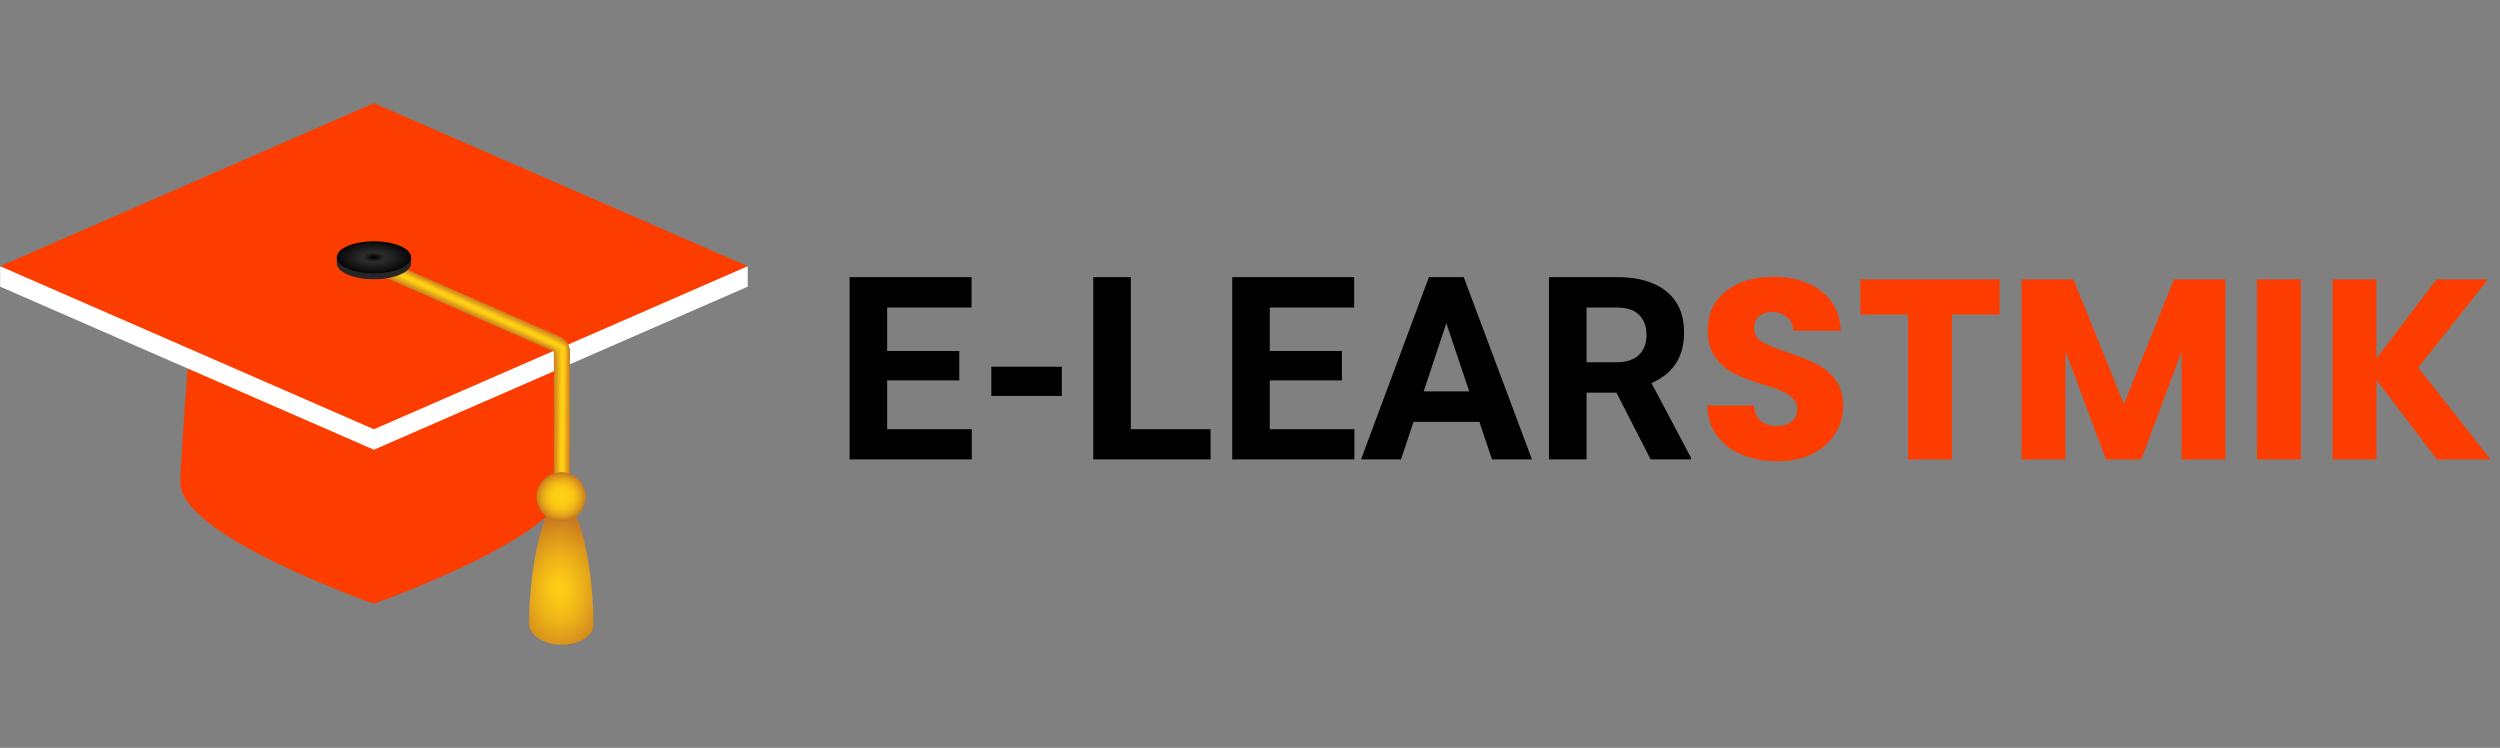 <svg width="234" height="70" viewBox="0 0 234 70" fill="none" xmlns="http://www.w3.org/2000/svg">
<rect x="0" y="0" width="234" height="70" fill="#808080" stroke="none"/>
<path d="M17.749 32.095C17.749 32.095 16.979 41.851 16.87 45.111C16.701 50.129 35 56.51 35 56.51C35 56.51 53.321 50.066 53.13 45.112C53.005 41.851 52.125 32.096 52.125 32.096H17.749V32.095Z" fill="url(#paint0_radial)"/>
<path d="M52.535 60.347C50.871 60.347 49.522 59.377 49.522 58.478C49.522 53.076 50.871 46.738 52.535 46.738C54.199 46.738 55.548 53.006 55.548 58.478C55.548 59.551 54.199 60.347 52.535 60.347Z" fill="url(#paint1_radial)"/>
<path d="M65.593 24.916L35 11.569L4.407 24.916H0.013V26.832L35 42.095L69.987 26.832V24.916H65.593Z" fill="white"/>
<path d="M69.987 24.916L35 40.178L0.013 24.916L35 9.653L69.987 24.916Z" fill="url(#paint2_radial)"/>
<path d="M53.321 46.738H51.844V39.814V32.89L43.775 29.349L35.706 25.808L36.299 24.455L44.368 27.996L52.437 31.537C52.974 31.773 53.321 32.304 53.321 32.89V39.814V46.738Z" fill="#C97A1F"/>
<path d="M36.308 24.468C36.308 24.468 36.407 24.51 36.409 24.51L44.376 28.007L52.431 31.542C52.779 31.694 53.054 31.975 53.197 32.311C53.273 32.489 53.315 32.684 53.315 32.885V39.799V46.713C53.315 46.713 53.14 46.715 53.139 46.715C53.139 46.715 52.951 46.715 52.951 46.713L51.851 46.702V40.794V39.789V33.765L51.844 32.883L43.788 29.348L43.706 29.312L35.735 25.812L36.237 24.636C36.235 24.636 36.308 24.468 36.308 24.468Z" fill="#CA7B1F"/>
<path d="M36.318 24.481C36.318 24.48 36.417 24.522 36.419 24.522L44.383 28.019L52.424 31.55C52.767 31.7 53.05 31.983 53.191 32.314C53.267 32.49 53.309 32.683 53.309 32.883L53.308 39.785L53.306 46.687C53.306 46.689 53.133 46.69 53.131 46.69C53.13 46.69 52.945 46.689 52.945 46.687L51.858 46.665L51.86 40.768V39.764L51.861 33.75L51.847 32.874L43.804 29.343L43.722 29.307L35.763 25.812L36.247 24.644C36.245 24.647 36.318 24.481 36.318 24.481Z" fill="#CA7C1F"/>
<path d="M36.327 24.493C36.328 24.491 36.426 24.532 36.428 24.534L44.389 28.031L52.417 31.555C52.755 31.704 53.045 31.987 53.185 32.315C53.261 32.49 53.302 32.681 53.302 32.88L53.301 39.772L53.299 46.664C53.299 46.665 53.127 46.668 53.124 46.668C53.123 46.668 52.938 46.667 52.938 46.664L51.864 46.63L51.866 40.743V39.742L51.867 33.74L51.845 32.871L43.816 29.346L43.734 29.31L35.789 25.821L36.257 24.662C36.257 24.66 36.327 24.494 36.327 24.493Z" fill="#CB7D1F"/>
<path d="M36.337 24.506C36.339 24.503 36.436 24.544 36.439 24.545L44.399 28.041L52.413 31.56C52.746 31.707 53.044 31.991 53.182 32.315C53.258 32.487 53.299 32.677 53.299 32.874L53.296 39.756L53.293 46.638C53.293 46.64 53.123 46.642 53.12 46.642C53.117 46.642 52.935 46.639 52.935 46.636L51.874 46.592L51.876 40.715V39.716L51.877 33.724L51.848 32.862L43.832 29.342L43.748 29.305L35.818 25.823L36.269 24.672C36.267 24.672 36.336 24.509 36.337 24.506Z" fill="#CC7E1E"/>
<path d="M36.346 24.517C36.347 24.515 36.445 24.554 36.448 24.555L44.405 28.051L52.404 31.566C52.733 31.71 53.038 31.997 53.175 32.317C53.25 32.487 53.29 32.675 53.29 32.869L53.288 39.741L53.285 46.613C53.285 46.616 53.115 46.618 53.111 46.618C53.108 46.618 52.927 46.616 52.927 46.613L51.88 46.557L51.883 40.69V39.693L51.886 33.711L51.848 32.856L43.845 29.34L43.762 29.304L35.846 25.827L36.279 24.685C36.278 24.684 36.345 24.522 36.346 24.517Z" fill="#CC7F1E"/>
<path d="M36.356 24.531C36.358 24.526 36.455 24.566 36.46 24.567L44.413 28.063L52.399 31.571C52.726 31.714 53.037 32.002 53.172 32.317C53.247 32.486 53.288 32.671 53.288 32.864L53.285 39.725L53.282 46.586C53.282 46.591 53.114 46.594 53.11 46.594C53.105 46.594 52.926 46.591 52.926 46.586L51.889 46.521L51.892 40.664V39.668L51.895 33.696L51.85 32.849L43.859 29.339L43.776 29.302L35.875 25.831L36.291 24.698C36.288 24.695 36.355 24.535 36.356 24.531Z" fill="#CD801E"/>
<path d="M36.365 24.544C36.367 24.539 36.464 24.577 36.469 24.579L44.419 28.074L52.391 31.577C52.713 31.719 53.031 32.008 53.164 32.318C53.238 32.484 53.277 32.67 53.277 32.859L53.273 39.71L53.269 46.562C53.269 46.566 53.102 46.57 53.096 46.57C53.092 46.57 52.914 46.566 52.914 46.562L51.893 46.484L51.896 40.638V39.645L51.899 33.683L51.847 32.842L43.87 29.336L43.785 29.299L35.898 25.834L36.297 24.71C36.298 24.709 36.364 24.548 36.365 24.544Z" fill="#CD811E"/>
<path d="M36.375 24.555C36.378 24.55 36.474 24.587 36.479 24.59L44.427 28.085L52.385 31.583C52.703 31.723 53.028 32.013 53.159 32.32C53.232 32.484 53.273 32.667 53.273 32.855L53.269 39.694L53.264 46.534C53.264 46.54 53.099 46.544 53.093 46.544C53.088 46.544 52.913 46.54 52.913 46.534L51.905 46.447L51.909 40.61V39.618L51.914 33.667L51.854 32.833L43.89 29.333L43.805 29.295L35.933 25.834L36.314 24.719C36.308 24.72 36.372 24.561 36.375 24.555Z" fill="#CE821E"/>
<path d="M36.384 24.569C36.387 24.563 36.483 24.599 36.489 24.602L44.434 28.096L52.377 31.589C52.691 31.726 53.024 32.018 53.153 32.321C53.226 32.484 53.267 32.665 53.267 32.852L53.261 39.681L53.255 46.511C53.255 46.516 53.092 46.522 53.085 46.522C53.079 46.522 52.904 46.516 52.904 46.511L51.909 46.411L51.914 40.585L51.915 39.595L51.92 33.655L51.852 32.828L43.902 29.333L43.817 29.295L35.96 25.84L36.324 24.733C36.318 24.732 36.381 24.574 36.384 24.569Z" fill="#CF831E"/>
<path d="M36.394 24.582C36.397 24.576 36.492 24.611 36.499 24.614L44.441 28.108L52.372 31.595C52.682 31.73 53.021 32.024 53.149 32.322C53.222 32.484 53.261 32.662 53.261 32.847L53.255 39.667L53.25 46.486C53.25 46.493 53.088 46.499 53.08 46.499C53.073 46.499 52.901 46.493 52.901 46.486L51.92 46.375L51.924 40.559L51.925 39.57L51.93 33.641L51.855 32.821L43.918 29.331L43.832 29.294L35.989 25.845L36.336 24.747C36.328 24.744 36.391 24.587 36.394 24.582Z" fill="#CF841E"/>
<path d="M36.403 24.593C36.406 24.586 36.501 24.621 36.508 24.624L44.449 28.118L52.364 31.601C52.671 31.735 53.016 32.028 53.143 32.324C53.215 32.483 53.255 32.659 53.255 32.843L53.25 39.652L53.244 46.461C53.244 46.468 53.083 46.476 53.076 46.476C53.069 46.476 52.897 46.47 52.897 46.461L51.928 46.34L51.934 40.534L51.936 39.547L51.941 33.628L51.86 32.815L43.935 29.33L43.849 29.292L36.021 25.849L36.35 24.76C36.339 24.757 36.4 24.601 36.403 24.593Z" fill="#D0851E"/>
<path d="M36.413 24.606C36.416 24.599 36.511 24.633 36.52 24.636L44.457 28.128L52.36 31.605C52.662 31.738 53.015 32.032 53.139 32.324C53.21 32.481 53.25 32.656 53.25 32.837L53.242 39.636L53.235 46.435C53.235 46.444 53.076 46.449 53.067 46.449C53.059 46.449 52.889 46.442 52.889 46.433L51.934 46.301L51.94 40.505L51.941 39.521L51.947 33.612L51.858 32.805L43.947 29.324L43.861 29.286L36.047 25.849L36.359 24.768C36.349 24.768 36.409 24.614 36.413 24.606Z" fill="#D1861D"/>
<path d="M36.422 24.62C36.426 24.611 36.52 24.644 36.528 24.649L44.463 28.142L52.351 31.612C52.649 31.744 53.009 32.04 53.132 32.327C53.203 32.483 53.242 32.655 53.242 32.834L53.235 39.623L53.228 46.411C53.228 46.42 53.07 46.428 53.062 46.428C53.053 46.428 52.885 46.42 52.885 46.41L51.943 46.267L51.949 40.482L51.95 39.499L51.956 33.6L51.86 32.801L43.962 29.326L43.874 29.288L36.075 25.856L36.369 24.784C36.359 24.78 36.417 24.627 36.422 24.62Z" fill="#D1871D"/>
<path d="M36.432 24.631C36.436 24.622 36.53 24.655 36.538 24.659L44.47 28.152L52.344 31.618C52.637 31.746 53.005 32.044 53.126 32.328C53.197 32.481 53.235 32.654 53.235 32.831L53.229 39.608L53.22 46.385C53.22 46.395 53.064 46.403 53.054 46.403C53.044 46.403 52.878 46.394 52.878 46.384L51.949 46.229L51.956 40.454L51.958 39.473L51.965 33.584L51.861 32.792L43.976 29.321L43.889 29.283L36.104 25.858L36.383 24.795C36.369 24.792 36.428 24.64 36.432 24.631Z" fill="#D2881D"/>
<path d="M36.441 24.644C36.445 24.634 36.538 24.666 36.549 24.671L44.478 28.163L52.338 31.624C52.628 31.751 53.002 32.05 53.121 32.33C53.191 32.481 53.231 32.651 53.231 32.827L53.222 39.594L53.213 46.36C53.213 46.371 53.059 46.379 53.048 46.379C53.038 46.379 52.873 46.371 52.873 46.36L51.956 46.196L51.963 40.431L51.965 39.451L51.972 33.574L51.86 32.789L43.988 29.324L43.9 29.285L36.129 25.864L36.39 24.809C36.38 24.805 36.437 24.653 36.441 24.644Z" fill="#D2891D"/>
<path d="M36.451 24.656C36.455 24.646 36.549 24.676 36.559 24.681L44.485 28.174L52.331 31.628C52.617 31.754 52.997 32.054 53.115 32.33C53.185 32.48 53.225 32.648 53.225 32.821L53.215 39.579L53.206 46.336C53.206 46.347 53.053 46.356 53.041 46.356C53.029 46.356 52.867 46.347 52.867 46.336L51.963 46.159L51.971 40.405L51.972 39.428L51.979 33.561L51.86 32.783L44.001 29.323L43.912 29.283L36.155 25.868L36.398 24.822C36.39 24.816 36.445 24.666 36.451 24.656Z" fill="#D38A1D"/>
<path d="M36.46 24.669C36.464 24.657 36.557 24.688 36.569 24.692L44.494 28.184L52.326 31.634C52.608 31.758 52.996 32.059 53.111 32.331C53.181 32.478 53.219 32.645 53.219 32.817L53.209 39.563L53.199 46.309C53.199 46.321 53.047 46.331 53.035 46.331C53.023 46.331 52.862 46.321 52.862 46.309L51.971 46.123L51.979 40.378L51.981 39.403L51.99 33.546L51.863 32.775L44.017 29.318L43.928 29.279L36.186 25.869L36.412 24.832C36.4 24.828 36.455 24.681 36.46 24.669Z" fill="#D48B1D"/>
<path d="M36.468 24.682C36.474 24.671 36.566 24.7 36.578 24.706L44.5 28.197L52.318 31.642C52.595 31.762 52.99 32.066 53.104 32.334C53.172 32.48 53.212 32.645 53.212 32.814L53.201 39.55L53.191 46.286C53.191 46.299 53.041 46.309 53.028 46.309C53.015 46.309 52.856 46.299 52.856 46.286L51.978 46.088L51.987 40.353L51.988 39.379L51.997 33.533L51.863 32.769L44.03 29.318L43.941 29.279L36.213 25.875L36.422 24.847C36.41 24.84 36.464 24.694 36.468 24.682Z" fill="#D48C1D"/>
<path d="M36.479 24.694C36.485 24.681 36.577 24.71 36.588 24.716L44.507 28.207L52.312 31.646C52.585 31.765 52.987 32.07 53.099 32.334C53.168 32.479 53.206 32.64 53.206 32.81L53.194 39.535L53.182 46.261C53.182 46.274 53.034 46.286 53.021 46.286C53.008 46.286 52.849 46.274 52.849 46.261L51.984 46.053L51.992 40.329L51.994 39.356L52.003 33.52L51.861 32.763L44.042 29.317L43.951 29.277L36.238 25.88L36.429 24.86C36.422 24.853 36.473 24.707 36.479 24.694Z" fill="#D58D1D"/>
<path d="M36.487 24.707C36.493 24.694 36.585 24.722 36.598 24.727L44.514 28.219L52.305 31.653C52.574 31.771 52.983 32.076 53.093 32.337C53.162 32.48 53.2 32.64 53.2 32.807L53.188 39.522L53.177 46.238C53.177 46.252 53.029 46.263 53.015 46.263C53 46.263 52.844 46.251 52.844 46.236L51.992 46.016L52.003 40.303L52.004 39.331L52.014 33.505L51.866 32.756L44.059 29.312L43.969 29.273L36.27 25.881L36.445 24.872C36.432 24.865 36.482 24.72 36.487 24.707Z" fill="#D68E1C"/>
<path d="M36.498 24.72C36.504 24.707 36.595 24.733 36.609 24.739L44.522 28.229L52.299 31.657C52.564 31.774 52.98 32.08 53.089 32.337C53.158 32.477 53.196 32.636 53.196 32.801L53.184 39.505L53.172 46.209C53.172 46.223 53.026 46.235 53.012 46.235C52.997 46.235 52.843 46.223 52.843 46.207L52.004 45.975L52.014 40.272L52.016 39.303L52.026 33.489L51.87 32.747L44.075 29.311L43.985 29.272L36.301 25.884L36.458 24.884C36.442 24.876 36.492 24.733 36.498 24.72Z" fill="#D68F1C"/>
<path d="M36.507 24.732C36.512 24.717 36.603 24.744 36.617 24.749L44.527 28.239L52.29 31.662C52.551 31.777 52.974 32.083 53.08 32.336C53.148 32.474 53.185 32.63 53.185 32.794L53.172 39.487L53.159 46.181C53.159 46.197 53.015 46.209 52.999 46.209C52.983 46.209 52.83 46.196 52.83 46.18L52.004 45.938L52.014 40.244L52.016 39.277L52.026 33.473L51.863 32.737L44.081 29.305L43.989 29.264L36.32 25.883L36.46 24.891C36.453 24.889 36.501 24.746 36.507 24.732Z" fill="#D7901C"/>
<path d="M36.517 24.745C36.524 24.73 36.613 24.755 36.629 24.762L44.536 28.252L52.286 31.671C52.542 31.783 52.972 32.092 53.078 32.34C53.145 32.477 53.182 32.632 53.182 32.792L53.169 39.476L53.156 46.159C53.156 46.175 53.013 46.188 52.997 46.188C52.981 46.188 52.83 46.175 52.83 46.158L52.017 45.904L52.029 40.221L52.03 39.255L52.042 33.461L51.871 32.732L44.103 29.307L44.011 29.266L36.356 25.89L36.479 24.907C36.463 24.901 36.509 24.76 36.517 24.745Z" fill="#D7911C"/>
<path d="M36.525 24.758C36.533 24.742 36.622 24.767 36.638 24.774L44.543 28.264L52.278 31.676C52.531 31.787 52.968 32.098 53.072 32.341C53.139 32.476 53.175 32.629 53.175 32.788L53.161 39.461L53.146 46.134C53.146 46.152 53.005 46.165 52.987 46.165C52.97 46.165 52.821 46.15 52.821 46.133L52.022 45.869L52.033 40.196L52.035 39.232L52.047 33.448L51.868 32.726L44.113 29.305L44.021 29.264L36.381 25.894L36.486 24.92C36.473 24.913 36.518 24.773 36.525 24.758Z" fill="#D8921C"/>
<path d="M36.536 24.77C36.543 24.754 36.632 24.777 36.649 24.784L44.552 28.274L52.273 31.681C52.522 31.79 52.964 32.101 53.067 32.342C53.133 32.474 53.171 32.626 53.171 32.783L53.156 39.447L53.142 46.11C53.142 46.127 53.002 46.142 52.984 46.142C52.967 46.142 52.818 46.127 52.818 46.11L52.032 45.834L52.044 40.171L52.045 39.21L52.058 33.437L51.871 32.722L44.129 29.307L44.036 29.266L36.41 25.901L36.498 24.936C36.483 24.924 36.528 24.786 36.536 24.77Z" fill="#D9931C"/>
<path d="M36.544 24.783C36.552 24.765 36.641 24.789 36.658 24.796L44.558 28.284L52.265 31.687C52.51 31.795 52.959 32.107 53.062 32.343C53.127 32.474 53.164 32.623 53.164 32.779L53.149 39.432L53.134 46.085C53.134 46.104 52.996 46.118 52.977 46.118C52.958 46.118 52.812 46.104 52.812 46.085L52.039 45.799L52.052 40.147L52.054 39.187L52.067 33.423L51.873 32.716L44.144 29.305L44.05 29.264L36.439 25.906L36.511 24.949C36.493 24.938 36.537 24.799 36.544 24.783Z" fill="#D9941C"/>
<path d="M36.555 24.796C36.562 24.779 36.651 24.8 36.668 24.808L44.565 28.296L52.258 31.692C52.498 31.797 52.955 32.112 53.056 32.344C53.121 32.473 53.158 32.621 53.158 32.775L53.142 39.416L53.126 46.057C53.126 46.076 52.989 46.092 52.97 46.092C52.951 46.092 52.805 46.076 52.805 46.057L52.045 45.76L52.058 40.117L52.061 39.159L52.074 33.407L51.873 32.708L44.157 29.301L44.063 29.26L36.467 25.907L36.521 24.959C36.504 24.949 36.546 24.812 36.555 24.796Z" fill="#DA951C"/>
<path d="M36.563 24.808C36.572 24.789 36.66 24.811 36.678 24.819L44.572 28.308L52.252 31.698C52.488 31.802 52.952 32.117 53.05 32.346C53.114 32.473 53.152 32.618 53.152 32.77L53.136 39.401L53.12 46.032C53.12 46.053 52.984 46.067 52.964 46.067C52.943 46.067 52.8 46.051 52.8 46.031L52.054 45.723L52.067 40.091L52.07 39.134L52.084 33.393L51.876 32.699L44.173 29.298L44.078 29.256L36.496 25.907L36.533 24.968C36.514 24.961 36.556 24.825 36.563 24.808Z" fill="#DB961B"/>
<path d="M36.574 24.821C36.582 24.802 36.67 24.822 36.689 24.831L44.58 28.319L52.245 31.706C52.477 31.808 52.948 32.124 53.044 32.349C53.108 32.474 53.145 32.618 53.145 32.767L53.127 39.388L53.11 46.009C53.11 46.029 52.975 46.045 52.955 46.045C52.935 46.045 52.793 46.028 52.793 46.008L52.058 45.688L52.073 40.066L52.076 39.111L52.09 33.38L51.874 32.693L44.185 29.297L44.09 29.254L36.523 25.912L36.541 24.981C36.524 24.973 36.565 24.838 36.574 24.821Z" fill="#DB971B"/>
<path d="M36.582 24.832C36.591 24.814 36.678 24.831 36.697 24.841L44.587 28.328L52.239 31.709C52.468 31.809 52.945 32.127 53.04 32.347C53.104 32.471 53.14 32.613 53.14 32.761L53.123 39.372L53.105 45.983C53.105 46.003 52.972 46.021 52.951 46.021C52.929 46.021 52.789 46.003 52.789 45.981L52.067 45.65L52.081 40.038L52.084 39.086L52.099 33.365L51.876 32.686L44.199 29.295L44.104 29.253L36.552 25.916L36.553 24.994C36.534 24.986 36.574 24.853 36.582 24.832Z" fill="#DC981B"/>
<path d="M36.593 24.846C36.601 24.825 36.689 24.843 36.709 24.853L44.596 28.34L52.233 31.714C52.458 31.812 52.942 32.132 53.035 32.349C53.099 32.47 53.134 32.611 53.134 32.757L53.117 39.358L53.099 45.958C53.099 45.98 52.968 45.997 52.946 45.997C52.924 45.997 52.786 45.98 52.786 45.956L52.077 45.615L52.092 40.012L52.095 39.062L52.111 33.351L51.88 32.678L44.217 29.292L44.12 29.25L36.581 25.919L36.565 25.006C36.544 24.997 36.582 24.866 36.593 24.846Z" fill="#DC991B"/>
<path d="M36.601 24.859C36.61 24.838 36.697 24.854 36.718 24.865L44.602 28.352L52.226 31.722C52.446 31.818 52.938 32.139 53.029 32.352C53.092 32.471 53.129 32.61 53.129 32.754L53.11 39.344L53.091 45.935C53.091 45.956 52.961 45.975 52.939 45.975C52.916 45.975 52.78 45.956 52.78 45.933L52.084 45.58L52.1 39.987L52.103 39.038L52.119 33.337L51.882 32.672L44.231 29.291L44.135 29.248L36.61 25.923L36.578 25.019C36.555 25.009 36.593 24.879 36.601 24.859Z" fill="#DD9A1B"/>
<path d="M36.611 24.87C36.622 24.849 36.708 24.865 36.73 24.876L44.61 28.363L52.22 31.727C52.436 31.822 52.935 32.145 53.024 32.353C53.086 32.471 53.121 32.607 53.121 32.75L53.102 39.328L53.083 45.907C53.083 45.93 52.955 45.949 52.932 45.949C52.908 45.949 52.773 45.93 52.773 45.905L52.09 45.542L52.106 39.96L52.109 39.012L52.125 33.322L51.88 32.662L44.243 29.286L44.147 29.244L36.636 25.925L36.587 25.029C36.565 25.021 36.601 24.892 36.611 24.87Z" fill="#DE9B1B"/>
<path d="M36.62 24.884C36.63 24.862 36.716 24.876 36.738 24.888L44.616 28.373L52.211 31.732C52.423 31.825 52.929 32.148 53.016 32.353C53.079 32.468 53.114 32.604 53.114 32.744L53.095 39.312L53.076 45.881C53.076 45.904 52.949 45.924 52.926 45.924C52.901 45.924 52.768 45.904 52.768 45.879L52.099 45.504L52.115 39.932L52.118 38.987L52.135 33.308L51.883 32.657L44.259 29.285L44.161 29.242L36.665 25.929L36.598 25.043C36.575 25.034 36.61 24.905 36.62 24.884Z" fill="#DE9C1B"/>
<path d="M36.629 24.897C36.639 24.873 36.724 24.888 36.747 24.9L44.622 28.385L52.204 31.739C52.413 31.831 52.924 32.155 53.01 32.356C53.072 32.47 53.108 32.602 53.108 32.742L53.088 39.301L53.067 45.859C53.067 45.883 52.942 45.904 52.917 45.904C52.892 45.904 52.76 45.883 52.76 45.859L52.103 45.474L52.121 39.912L52.124 38.968L52.141 33.3L51.88 32.655L44.269 29.289L44.172 29.245L36.69 25.936L36.606 25.058C36.585 25.045 36.619 24.919 36.629 24.897Z" fill="#DF9D1B"/>
<path d="M36.639 24.908C36.649 24.885 36.734 24.898 36.759 24.91L44.632 28.395L52.2 31.744C52.404 31.832 52.923 32.158 53.008 32.356C53.069 32.468 53.104 32.6 53.104 32.737L53.083 39.285L53.063 45.833C53.063 45.857 52.939 45.878 52.914 45.878C52.888 45.878 52.758 45.857 52.758 45.831L52.115 45.434L52.133 39.883L52.135 38.94L52.153 33.282L51.885 32.645L44.287 29.283L44.189 29.24L36.722 25.936L36.62 25.067C36.597 25.057 36.629 24.932 36.639 24.908Z" fill="#E09E1A"/>
<path d="M36.648 24.922C36.658 24.897 36.743 24.91 36.767 24.922L44.638 28.407L52.192 31.749C52.392 31.837 52.919 32.164 53.002 32.358C53.063 32.467 53.098 32.597 53.098 32.732L53.076 39.27L53.054 45.806C53.054 45.833 52.932 45.853 52.905 45.853C52.879 45.853 52.751 45.831 52.751 45.805L52.121 45.398L52.138 39.856L52.141 38.916L52.16 33.267L51.885 32.638L44.3 29.282L44.202 29.238L36.75 25.941L36.632 25.08C36.607 25.07 36.638 24.945 36.648 24.922Z" fill="#E09F1A"/>
<path d="M36.658 24.935C36.67 24.91 36.753 24.922 36.778 24.935L44.645 28.42L52.185 31.758C52.38 31.844 52.914 32.172 52.994 32.36C53.054 32.468 53.089 32.597 53.089 32.729L53.067 39.257L53.045 45.784C53.045 45.811 52.924 45.833 52.898 45.833C52.87 45.833 52.743 45.811 52.743 45.783L52.127 45.364L52.146 39.833L52.148 38.895L52.167 33.257L51.885 32.633L44.313 29.282L44.214 29.238L36.776 25.947L36.641 25.095C36.617 25.082 36.647 24.958 36.658 24.935Z" fill="#E1A01A"/>
<path d="M36.667 24.946C36.678 24.922 36.762 24.932 36.788 24.945L44.653 28.429L52.179 31.761C52.37 31.846 52.911 32.174 52.99 32.359C53.05 32.465 53.085 32.591 53.085 32.722L53.063 39.238L53.041 45.754C53.041 45.782 52.921 45.803 52.894 45.803C52.866 45.803 52.741 45.78 52.741 45.752L52.135 45.325L52.154 39.804L52.157 38.867L52.176 33.24L51.886 32.623L44.328 29.276L44.228 29.232L36.805 25.947L36.652 25.104C36.627 25.093 36.657 24.971 36.667 24.946Z" fill="#E1A11A"/>
<path d="M36.677 24.959C36.689 24.933 36.772 24.943 36.798 24.956L44.66 28.44L52.172 31.767C52.36 31.849 52.907 32.18 52.984 32.36C53.044 32.465 53.078 32.589 53.078 32.719L53.054 39.225L53.031 45.73C53.031 45.758 52.913 45.782 52.885 45.782C52.856 45.782 52.733 45.758 52.733 45.729L52.143 45.288L52.162 39.778L52.165 38.843L52.185 33.227L51.888 32.617L44.342 29.276L44.243 29.232L36.835 25.953L36.664 25.118C36.638 25.105 36.665 24.984 36.677 24.959Z" fill="#E2A21A"/>
<path d="M36.686 24.971C36.697 24.945 36.781 24.953 36.808 24.967L44.667 28.451L52.166 31.773C52.35 31.853 52.904 32.185 52.98 32.362C53.04 32.464 53.073 32.587 53.073 32.715L53.05 39.21L53.026 45.706C53.026 45.735 52.91 45.758 52.881 45.758C52.852 45.758 52.729 45.733 52.729 45.704L52.151 45.252L52.172 39.751L52.175 38.818L52.195 33.212L51.89 32.61L44.358 29.273L44.258 29.228L36.864 25.953L36.676 25.127C36.648 25.118 36.674 24.997 36.686 24.971Z" fill="#E3A31A"/>
<path d="M36.696 24.984C36.708 24.956 36.791 24.965 36.819 24.978L44.675 28.462L52.159 31.779C52.338 31.857 52.9 32.19 52.974 32.363C53.032 32.464 53.067 32.585 53.067 32.71L53.042 39.196L53.018 45.681C53.018 45.71 52.903 45.735 52.873 45.735C52.843 45.735 52.723 45.71 52.723 45.679L52.159 45.217L52.179 39.726L52.182 38.795L52.203 33.199L51.89 32.604L44.371 29.273L44.271 29.228L36.892 25.958L36.686 25.142C36.658 25.13 36.683 25.01 36.696 24.984Z" fill="#E3A41A"/>
<path d="M36.705 24.997C36.718 24.97 36.8 24.977 36.827 24.991L44.682 28.474L52.153 31.784C52.328 31.862 52.897 32.196 52.97 32.365C53.028 32.464 53.062 32.582 53.062 32.706L53.037 39.181L53.012 45.656C53.012 45.687 52.898 45.712 52.867 45.712C52.837 45.712 52.717 45.687 52.717 45.655L52.165 45.181L52.185 39.7L52.188 38.771L52.21 33.186L51.89 32.597L44.384 29.27L44.284 29.225L36.919 25.961L36.697 25.153C36.668 25.142 36.693 25.025 36.705 24.997Z" fill="#E4A41A"/>
<path d="M36.715 25.009C36.728 24.98 36.81 24.987 36.839 25.002L44.691 28.484L52.147 31.789C52.318 31.865 52.894 32.2 52.964 32.365C53.022 32.461 53.056 32.578 53.056 32.7L53.031 39.165L53.006 45.63C53.006 45.66 52.894 45.685 52.863 45.685C52.831 45.684 52.714 45.659 52.714 45.628L52.175 45.144L52.197 39.674L52.2 38.746L52.221 33.171L51.895 32.589L44.402 29.267L44.3 29.222L36.95 25.964L36.711 25.165C36.679 25.153 36.702 25.038 36.715 25.009Z" fill="#E5A519"/>
<path d="M36.724 25.022C36.737 24.993 36.819 24.999 36.848 25.013L44.697 28.496L52.138 31.796C52.306 31.869 52.888 32.206 52.956 32.368C53.013 32.462 53.047 32.578 53.047 32.697L53.021 39.15L52.994 45.603C52.994 45.636 52.884 45.66 52.852 45.66C52.819 45.659 52.704 45.634 52.704 45.602L52.178 45.106L52.2 39.646L52.204 38.72L52.226 33.155L51.89 32.581L44.411 29.264L44.309 29.219L36.973 25.967L36.717 25.177C36.689 25.166 36.711 25.051 36.724 25.022Z" fill="#E5A619"/>
<path d="M36.734 25.035C36.747 25.005 36.829 25.01 36.858 25.025L44.704 28.508L52.133 31.802C52.296 31.873 52.885 32.212 52.952 32.369C53.009 32.462 53.042 32.575 53.042 32.694L53.016 39.137L52.99 45.58C52.99 45.612 52.881 45.639 52.849 45.639C52.816 45.637 52.701 45.611 52.701 45.579L52.188 45.073L52.21 39.623L52.214 38.698L52.237 33.145L51.895 32.578L44.428 29.266L44.326 29.221L37.005 25.974L36.731 25.193C36.699 25.178 36.719 25.064 36.734 25.035Z" fill="#E6A719"/>
<path d="M36.743 25.047C36.756 25.016 36.836 25.021 36.868 25.035L44.711 28.516L52.125 31.805C52.284 31.875 52.881 32.213 52.946 32.368C53.003 32.458 53.037 32.57 53.037 32.687L53.009 39.12L52.981 45.553C52.981 45.586 52.873 45.612 52.84 45.612C52.806 45.611 52.694 45.585 52.694 45.551L52.194 45.033L52.217 39.594L52.221 38.672L52.245 33.129L51.895 32.569L44.441 29.263L44.338 29.218L37.03 25.977L36.738 25.204C36.709 25.19 36.73 25.078 36.743 25.047Z" fill="#E7A819"/>
<path d="M36.753 25.06C36.767 25.028 36.846 25.032 36.878 25.048L44.718 28.529L52.119 31.814C52.274 31.882 52.878 32.222 52.942 32.372C52.999 32.461 53.031 32.57 53.031 32.686L53.003 39.108L52.975 45.531C52.975 45.564 52.869 45.592 52.835 45.592C52.802 45.59 52.691 45.564 52.691 45.529L52.204 45L52.227 39.57L52.232 38.65L52.255 33.117L51.898 32.565L44.457 29.263L44.354 29.216L37.061 25.98L36.752 25.216C36.719 25.201 36.738 25.091 36.753 25.06Z" fill="#E7A919"/>
<path d="M36.762 25.073C36.776 25.041 36.855 25.044 36.889 25.06L44.727 28.541L52.114 31.819C52.264 31.885 52.875 32.228 52.936 32.373C52.992 32.461 53.025 32.569 53.025 32.681L52.997 39.093L52.97 45.506C52.97 45.541 52.865 45.569 52.83 45.569C52.795 45.567 52.685 45.539 52.685 45.504L52.211 44.965L52.235 39.546L52.239 38.627L52.264 33.104L51.899 32.557L44.472 29.26L44.368 29.213L37.09 25.983L36.765 25.228C36.73 25.215 36.747 25.104 36.762 25.073Z" fill="#E8AA19"/>
<path d="M36.772 25.085C36.786 25.053 36.865 25.054 36.899 25.07L44.734 28.551L52.108 31.824C52.255 31.888 52.872 32.231 52.932 32.373C52.987 32.46 53.019 32.565 53.019 32.675L52.99 39.078L52.961 45.48C52.961 45.515 52.857 45.544 52.822 45.544C52.787 45.542 52.679 45.515 52.679 45.478L52.218 44.927L52.243 39.518L52.248 38.601L52.273 33.088L51.901 32.548L44.486 29.257L44.381 29.21L37.117 25.986L36.775 25.239C36.74 25.226 36.756 25.117 36.772 25.085Z" fill="#E8AB19"/>
<path d="M36.781 25.098C36.795 25.064 36.874 25.066 36.907 25.082L44.74 28.563L52.099 31.831C52.242 31.894 52.866 32.238 52.924 32.377C52.98 32.46 53.012 32.565 53.012 32.674L52.983 39.066L52.953 45.458C52.953 45.494 52.852 45.523 52.815 45.523C52.779 45.522 52.672 45.493 52.672 45.456L52.224 44.895L52.249 39.496L52.254 38.58L52.278 33.078L51.899 32.546L44.498 29.259L44.393 29.212L37.144 25.993L36.783 25.255C36.75 25.238 36.766 25.13 36.781 25.098Z" fill="#E9AC18"/>
<path d="M36.791 25.111C36.805 25.078 36.884 25.078 36.919 25.095L44.749 28.575L52.095 31.837C52.233 31.898 52.865 32.244 52.922 32.378C52.975 32.46 53.008 32.562 53.008 32.67L52.977 39.05L52.946 45.43C52.946 45.467 52.846 45.496 52.809 45.496C52.773 45.494 52.668 45.465 52.668 45.427L52.233 44.854L52.258 39.465L52.262 38.553L52.288 33.062L51.902 32.537L44.514 29.256L44.409 29.209L37.174 25.996L36.797 25.267C36.76 25.25 36.775 25.143 36.791 25.111Z" fill="#EAAD18"/>
<path d="M36.8 25.123C36.816 25.088 36.893 25.088 36.928 25.105L44.755 28.585L52.086 31.841C52.22 31.9 52.859 32.247 52.914 32.378C52.968 32.458 53 32.559 53 32.664L52.97 39.034L52.939 45.404C52.939 45.442 52.84 45.471 52.803 45.471C52.765 45.469 52.663 45.44 52.663 45.401L52.242 44.818L52.268 39.439L52.273 38.528L52.299 33.047L51.905 32.53L44.53 29.253L44.424 29.206L37.204 25.999L36.808 25.279C36.772 25.263 36.784 25.156 36.8 25.123Z" fill="#EAAE18"/>
<path d="M36.808 25.136C36.824 25.101 36.902 25.099 36.937 25.117L44.761 28.596L52.077 31.849C52.207 31.905 52.853 32.254 52.905 32.379C52.959 32.457 52.991 32.556 52.991 32.659L52.961 39.019L52.93 45.379C52.93 45.417 52.833 45.447 52.795 45.447C52.757 45.446 52.655 45.415 52.655 45.377L52.246 44.782L52.273 39.414L52.277 38.504L52.303 33.034L51.901 32.522L44.539 29.25L44.432 29.202L37.227 25.999L36.816 25.288C36.782 25.274 36.794 25.169 36.808 25.136Z" fill="#EBAF18"/>
<path d="M36.819 25.148C36.835 25.111 36.912 25.11 36.948 25.127L44.769 28.607L52.073 31.853C52.2 31.908 52.85 32.258 52.903 32.379C52.955 32.455 52.987 32.551 52.987 32.654L52.955 39.003L52.924 45.354C52.924 45.394 52.828 45.424 52.79 45.424C52.751 45.423 52.652 45.392 52.652 45.353L52.257 44.748L52.283 39.39L52.287 38.481L52.315 33.021L51.905 32.517L44.555 29.25L44.449 29.202L37.258 26.005L36.829 25.302C36.792 25.286 36.803 25.184 36.819 25.148Z" fill="#ECB018"/>
<path d="M36.827 25.161C36.843 25.124 36.921 25.121 36.957 25.139L44.777 28.617L52.065 31.857C52.188 31.911 52.846 32.261 52.897 32.379C52.949 32.454 52.981 32.548 52.981 32.649L52.949 38.989L52.917 45.328C52.917 45.367 52.822 45.399 52.783 45.399C52.743 45.398 52.646 45.366 52.646 45.326L52.264 44.71L52.291 39.362L52.296 38.456L52.324 33.006L51.907 32.509L44.57 29.247L44.462 29.199L37.285 26.008L36.839 25.314C36.803 25.299 36.811 25.197 36.827 25.161Z" fill="#ECB118"/>
<path d="M36.837 25.174C36.853 25.136 36.931 25.133 36.969 25.152L44.785 28.63L52.061 31.866C52.179 31.919 52.844 32.27 52.894 32.384C52.946 32.457 52.977 32.548 52.977 32.648L52.943 38.977L52.91 45.306C52.91 45.347 52.816 45.379 52.777 45.379C52.736 45.377 52.64 45.345 52.64 45.305L52.27 44.676L52.297 39.339L52.302 38.434L52.329 32.995L51.905 32.505L44.581 29.248L44.473 29.2L37.312 26.015L36.848 25.33C36.813 25.311 36.82 25.21 36.837 25.174Z" fill="#EDB218"/>
<path d="M36.846 25.185C36.864 25.148 36.94 25.143 36.977 25.162L44.791 28.64L52.052 31.87C52.166 31.92 52.838 32.274 52.886 32.384C52.939 32.454 52.97 32.546 52.97 32.642L52.936 38.959L52.903 45.277C52.903 45.318 52.811 45.351 52.77 45.351C52.729 45.35 52.634 45.318 52.634 45.275L52.277 44.637L52.305 39.309L52.309 38.407L52.338 32.979L51.907 32.496L44.596 29.244L44.488 29.196L37.341 26.017L36.859 25.34C36.823 25.323 36.83 25.223 36.846 25.185Z" fill="#EDB318"/>
<path d="M36.856 25.198C36.874 25.161 36.95 25.155 36.988 25.174L44.798 28.652L52.047 31.876C52.156 31.924 52.835 32.279 52.882 32.385C52.933 32.454 52.964 32.543 52.964 32.638L52.93 38.945L52.897 45.252C52.897 45.294 52.806 45.328 52.765 45.328C52.723 45.327 52.63 45.293 52.63 45.251L52.286 44.6L52.315 39.283L52.319 38.382L52.348 32.964L51.909 32.487L44.612 29.24L44.502 29.191L37.37 26.018L36.871 25.35C36.833 25.334 36.839 25.236 36.856 25.198Z" fill="#EEB417"/>
<path d="M36.865 25.212C36.883 25.172 36.957 25.166 36.998 25.185L44.806 28.663L52.039 31.884C52.146 31.93 52.831 32.286 52.875 32.388C52.926 32.455 52.956 32.543 52.956 32.635L52.922 38.932L52.886 45.229C52.886 45.271 52.797 45.305 52.755 45.305C52.713 45.303 52.621 45.27 52.621 45.226L52.29 44.565L52.319 39.258L52.324 38.358L52.353 32.951L51.907 32.481L44.625 29.241L44.516 29.193L37.398 26.025L36.883 25.366C36.843 25.347 36.848 25.25 36.865 25.212Z" fill="#EFB517"/>
<path d="M36.875 25.223C36.893 25.184 36.967 25.177 37.008 25.196L44.813 28.672L52.033 31.887C52.135 31.932 52.828 32.288 52.87 32.387C52.922 32.451 52.952 32.537 52.952 32.629L52.917 38.916L52.882 45.203C52.882 45.245 52.795 45.28 52.752 45.28C52.709 45.278 52.62 45.243 52.62 45.2L52.302 44.527L52.331 39.231L52.335 38.334L52.366 32.937L51.912 32.474L44.641 29.237L44.532 29.187L37.428 26.024L36.896 25.373C36.853 25.359 36.856 25.263 36.875 25.223Z" fill="#EFB617"/>
<path d="M36.884 25.236C36.902 25.196 36.976 25.188 37.017 25.209L44.82 28.685L52.026 31.894C52.124 31.936 52.824 32.295 52.865 32.39C52.914 32.452 52.945 32.537 52.945 32.626L52.908 38.903L52.872 45.179C52.872 45.223 52.786 45.258 52.742 45.258C52.698 45.257 52.609 45.221 52.609 45.176L52.305 44.494L52.335 39.207L52.341 38.312L52.372 32.925L51.911 32.47L44.653 29.238L44.542 29.189L37.453 26.031L36.903 25.39C36.864 25.371 36.867 25.276 36.884 25.236Z" fill="#F0B717"/>
<path d="M36.894 25.25C36.913 25.209 36.986 25.2 37.029 25.22L44.829 28.697L52.022 31.901C52.115 31.942 52.822 32.302 52.862 32.392C52.911 32.454 52.942 32.535 52.942 32.623L52.905 38.889L52.869 45.156C52.869 45.2 52.784 45.236 52.741 45.236C52.695 45.235 52.609 45.2 52.609 45.153L52.318 44.459L52.348 39.182L52.354 38.289L52.385 32.912L51.917 32.464L44.672 29.237L44.561 29.187L37.485 26.036L36.918 25.403C36.874 25.382 36.875 25.289 36.894 25.25Z" fill="#F1B817"/>
<path d="M36.903 25.261C36.922 25.219 36.995 25.21 37.037 25.231L44.835 28.707L52.013 31.905C52.103 31.945 52.816 32.305 52.854 32.392C52.904 32.451 52.933 32.532 52.933 32.617L52.897 38.872L52.86 45.127C52.86 45.172 52.777 45.208 52.732 45.208C52.687 45.207 52.602 45.17 52.602 45.125L52.324 44.421L52.354 39.155L52.36 38.262L52.392 32.897L51.915 32.455L44.683 29.234L44.572 29.184L37.511 26.038L36.926 25.414C36.884 25.395 36.884 25.302 36.903 25.261Z" fill="#F1B917"/>
<path d="M36.913 25.274C36.932 25.232 37.005 25.222 37.049 25.242L44.844 28.718L52.007 31.91C52.093 31.948 52.813 32.309 52.849 32.392C52.897 32.449 52.927 32.528 52.927 32.611L52.889 38.856L52.852 45.1C52.852 45.146 52.77 45.184 52.725 45.184C52.678 45.182 52.595 45.146 52.595 45.099L52.329 44.383L52.361 39.127L52.367 38.237L52.399 32.883L51.915 32.448L44.697 29.231L44.584 29.181L37.538 26.041L36.935 25.426C36.894 25.407 36.894 25.315 36.913 25.274Z" fill="#F2BA17"/>
<path d="M36.922 25.288C36.941 25.244 37.014 25.234 37.058 25.254L44.85 28.729L52 31.917C52.081 31.954 52.809 32.317 52.843 32.395C52.891 32.451 52.92 32.527 52.92 32.608L52.882 38.843L52.844 45.077C52.844 45.124 52.764 45.162 52.717 45.162C52.671 45.16 52.589 45.122 52.589 45.076L52.337 44.349L52.369 39.104L52.375 38.216L52.407 32.871L51.917 32.442L44.711 29.229L44.599 29.18L37.567 26.046L36.948 25.439C36.905 25.419 36.903 25.328 36.922 25.288Z" fill="#F2BB17"/>
<path d="M36.932 25.299C36.951 25.255 37.024 25.244 37.068 25.266L44.857 28.741L51.992 31.923C52.07 31.956 52.805 32.321 52.837 32.397C52.885 32.451 52.914 32.525 52.914 32.605L52.875 38.83L52.835 45.054C52.835 45.1 52.757 45.14 52.71 45.14C52.662 45.138 52.582 45.1 52.582 45.052L52.343 44.314L52.375 39.079L52.38 38.192L52.414 32.858L51.917 32.435L44.724 29.228L44.612 29.177L37.594 26.047L36.959 25.449C36.915 25.43 36.912 25.341 36.932 25.299Z" fill="#F3BC16"/>
<path d="M36.941 25.312C36.961 25.267 37.033 25.255 37.078 25.277L44.866 28.753L51.988 31.929C52.061 31.961 52.803 32.327 52.834 32.398C52.882 32.449 52.911 32.522 52.911 32.601L52.872 38.815L52.833 45.029C52.833 45.077 52.755 45.115 52.707 45.115C52.659 45.114 52.58 45.076 52.58 45.026L52.354 44.276L52.388 39.051L52.394 38.166L52.427 32.842L51.921 32.429L44.742 29.227L44.625 29.175L37.622 26.052L36.969 25.462C36.925 25.444 36.921 25.356 36.941 25.312Z" fill="#F4BD16"/>
<path d="M36.951 25.324C36.972 25.279 37.043 25.266 37.088 25.288L44.873 28.761L51.981 31.933C52.051 31.964 52.799 32.331 52.828 32.398C52.875 32.448 52.904 32.519 52.904 32.595L52.865 38.799L52.825 45.003C52.825 45.051 52.749 45.09 52.701 45.09C52.652 45.089 52.576 45.049 52.576 45L52.363 44.24L52.397 39.025L52.402 38.141L52.436 32.827L51.922 32.422L44.756 29.225L44.642 29.174L37.654 26.056L36.983 25.476C36.937 25.455 36.931 25.369 36.951 25.324Z" fill="#F4BE16"/>
<path d="M36.96 25.337C36.98 25.292 37.052 25.277 37.097 25.299L44.879 28.773L51.974 31.939C52.039 31.968 52.795 32.336 52.821 32.398C52.867 32.447 52.897 32.515 52.897 32.589L52.856 38.782L52.815 44.974C52.815 45.023 52.741 45.062 52.691 45.062C52.642 45.061 52.566 45.022 52.566 44.971L52.366 44.199L52.399 38.994L52.405 38.114L52.44 32.811L51.92 32.411L44.767 29.219L44.653 29.168L37.679 26.056L36.991 25.484C36.947 25.467 36.94 25.382 36.96 25.337Z" fill="#F5BF16"/>
<path d="M36.969 25.35C36.989 25.303 37.061 25.289 37.107 25.311L44.886 28.785L51.966 31.945C52.028 31.971 52.79 32.342 52.815 32.4C52.862 32.445 52.889 32.514 52.889 32.585L52.849 38.767L52.808 44.949C52.808 44.998 52.735 45.039 52.685 45.039C52.634 45.038 52.561 44.997 52.561 44.946L52.373 44.164L52.408 38.97L52.414 38.09L52.449 32.798L51.921 32.406L44.781 29.218L44.666 29.167L37.707 26.06L37.002 25.497C36.957 25.479 36.948 25.395 36.969 25.35Z" fill="#F6C016"/>
<path d="M36.979 25.362C36.999 25.315 37.069 25.299 37.117 25.323L44.893 28.796L51.96 31.952C52.017 31.977 52.787 32.347 52.811 32.403C52.856 32.447 52.885 32.512 52.885 32.584L52.843 38.755L52.8 44.927C52.8 44.978 52.729 45.019 52.678 45.019C52.627 45.017 52.555 44.977 52.555 44.924L52.38 44.131L52.415 38.946L52.421 38.068L52.458 32.786L51.922 32.401L44.796 29.219L44.68 29.167L37.736 26.066L37.014 25.512C36.967 25.492 36.957 25.409 36.979 25.362Z" fill="#F6C116"/>
<path d="M36.988 25.375C37.01 25.327 37.078 25.311 37.128 25.334L44.901 28.808L51.953 31.958C52.006 31.981 52.783 32.353 52.805 32.404C52.85 32.447 52.879 32.511 52.879 32.579L52.837 38.741L52.795 44.902C52.795 44.953 52.725 44.995 52.673 44.995C52.621 44.994 52.551 44.953 52.551 44.899L52.389 44.096L52.424 38.922L52.43 38.045L52.467 32.773L51.924 32.395L44.81 29.218L44.695 29.167L37.765 26.072L37.026 25.527C36.977 25.503 36.967 25.422 36.988 25.375Z" fill="#F7C216"/>
<path d="M36.998 25.388C37.02 25.34 37.088 25.323 37.138 25.346L44.908 28.818L51.946 31.962C51.995 31.984 52.779 32.358 52.799 32.404C52.844 32.444 52.872 32.506 52.872 32.573L52.83 38.725L52.787 44.876C52.787 44.928 52.719 44.971 52.668 44.971C52.615 44.969 52.547 44.927 52.547 44.874L52.398 44.059L52.434 38.895L52.44 38.022L52.477 32.76L51.925 32.39L44.825 29.218L44.708 29.165L37.793 26.075L37.036 25.538C36.988 25.515 36.976 25.435 36.998 25.388Z" fill="#F7C316"/>
<path d="M37.007 25.4C37.029 25.35 37.097 25.333 37.147 25.356L44.915 28.828L51.94 31.968C51.985 31.987 52.776 32.362 52.795 32.406C52.838 32.444 52.867 32.505 52.867 32.569L52.824 38.71L52.78 44.851C52.78 44.904 52.713 44.947 52.66 44.947C52.606 44.946 52.539 44.904 52.539 44.85L52.404 44.024L52.44 38.87L52.446 37.998L52.484 32.747L51.925 32.382L44.838 29.215L44.721 29.162L37.82 26.078L37.046 25.55C36.998 25.528 36.985 25.448 37.007 25.4Z" fill="#F8C415"/>
<path d="M37.017 25.413C37.039 25.363 37.107 25.344 37.158 25.368L44.924 28.84L51.934 31.974C51.975 31.991 52.773 32.368 52.789 32.407C52.833 32.444 52.86 32.502 52.86 32.565L52.816 38.694L52.773 44.823C52.773 44.877 52.707 44.92 52.655 44.92C52.601 44.918 52.535 44.874 52.535 44.82L52.413 43.983L52.449 38.84L52.455 37.969L52.493 32.728L51.927 32.371L44.852 29.207L44.736 29.155L37.85 26.076L37.058 25.557C37.008 25.54 36.995 25.461 37.017 25.413Z" fill="#F9C515"/>
<path d="M37.026 25.426C37.049 25.375 37.116 25.356 37.167 25.381L44.93 28.853L51.927 31.981C51.963 31.997 52.768 32.375 52.783 32.41C52.827 32.445 52.854 32.5 52.854 32.563L52.809 38.682L52.764 44.801C52.764 44.855 52.7 44.899 52.646 44.899C52.59 44.898 52.528 44.854 52.528 44.798L52.418 43.95L52.456 38.816L52.462 37.947L52.5 32.718L51.927 32.368L44.866 29.21L44.748 29.158L37.876 26.085L37.068 25.575C37.018 25.552 37.004 25.474 37.026 25.426Z" fill="#F9C615"/>
<path d="M37.036 25.438C37.059 25.387 37.126 25.366 37.177 25.391L44.937 28.862L51.92 31.986C51.952 32 52.764 32.378 52.777 32.41C52.821 32.442 52.847 32.498 52.847 32.557L52.802 38.666L52.757 44.775C52.757 44.831 52.694 44.874 52.64 44.874C52.585 44.873 52.522 44.829 52.522 44.772L52.426 43.913L52.464 38.79L52.469 37.922L52.509 32.703L51.928 32.36L44.88 29.207L44.762 29.155L37.905 26.088L37.08 25.587C37.029 25.563 37.013 25.487 37.036 25.438Z" fill="#FAC715"/>
<path d="M37.045 25.451C37.068 25.4 37.135 25.378 37.188 25.403L44.944 28.874L51.914 31.991C51.943 32.005 52.761 32.384 52.773 32.411C52.815 32.442 52.843 32.495 52.843 32.553L52.797 38.652L52.752 44.75C52.752 44.806 52.691 44.851 52.636 44.851C52.579 44.85 52.519 44.804 52.519 44.748L52.436 43.877L52.474 38.764L52.48 37.899L52.519 32.69L51.931 32.355L44.896 29.207L44.778 29.155L37.934 26.094L37.091 25.601C37.039 25.576 37.021 25.5 37.045 25.451Z" fill="#FBC815"/>
<path d="M37.055 25.462C37.078 25.41 37.145 25.388 37.198 25.413L44.952 28.884L51.907 31.996C51.931 32.006 52.757 32.388 52.767 32.411C52.809 32.441 52.837 32.492 52.837 32.547L52.79 38.636L52.743 44.724C52.743 44.781 52.684 44.826 52.628 44.826C52.572 44.825 52.513 44.78 52.513 44.721L52.443 43.84L52.483 38.738L52.49 37.874L52.529 32.675L51.934 32.346L44.912 29.203L44.793 29.149L37.963 26.093L37.103 25.608C37.049 25.588 37.031 25.514 37.055 25.462Z" fill="#FBC915"/>
<path d="M37.064 25.476C37.087 25.423 37.154 25.4 37.208 25.425L44.96 28.895L51.902 32.003C51.922 32.012 52.755 32.394 52.763 32.414C52.805 32.441 52.831 32.49 52.831 32.544L52.784 38.623L52.738 44.701C52.738 44.758 52.679 44.804 52.623 44.804C52.564 44.803 52.507 44.756 52.507 44.698L52.45 43.805L52.49 38.713L52.497 37.851L52.538 32.662L51.936 32.34L44.927 29.202L44.807 29.148L37.992 26.097L37.115 25.621C37.059 25.6 37.04 25.528 37.064 25.476Z" fill="#FCCA15"/>
<path d="M37.074 25.489C37.099 25.435 37.164 25.412 37.218 25.438L44.968 28.909L51.895 32.01C51.911 32.018 52.751 32.401 52.757 32.417C52.797 32.442 52.825 32.49 52.825 32.541L52.777 38.609L52.729 44.678C52.729 44.736 52.672 44.782 52.615 44.782C52.555 44.778 52.5 44.731 52.5 44.672L52.456 43.769L52.496 38.687L52.503 37.826L52.544 32.648L51.934 32.333L44.938 29.2L44.819 29.146L38.019 26.101L37.123 25.635C37.069 25.611 37.049 25.541 37.074 25.489Z" fill="#FCCB15"/>
<path d="M37.083 25.5C37.107 25.447 37.173 25.422 37.227 25.448L44.974 28.917L51.888 32.013C51.899 32.019 52.746 32.404 52.751 32.416C52.792 32.439 52.818 32.484 52.818 32.535L52.77 38.592L52.722 44.648C52.722 44.707 52.666 44.755 52.608 44.755C52.548 44.753 52.494 44.707 52.494 44.647L52.464 43.733L52.504 38.66L52.512 37.803L52.553 32.636L51.936 32.328L44.953 29.2L44.832 29.146L38.047 26.107L37.135 25.649C37.08 25.624 37.058 25.554 37.083 25.5Z" fill="#FDCC14"/>
<path d="M37.093 25.514C37.117 25.458 37.183 25.433 37.239 25.46L44.982 28.929L51.882 32.019C51.89 32.022 52.744 32.409 52.746 32.417C52.787 32.438 52.814 32.483 52.814 32.531L52.765 38.577L52.717 44.624C52.717 44.683 52.663 44.73 52.605 44.73C52.545 44.729 52.493 44.68 52.493 44.621L52.475 43.696L52.516 38.634L52.523 37.778L52.566 32.621L51.94 32.321L44.971 29.199L44.85 29.145L38.079 26.111L37.15 25.662C37.09 25.636 37.068 25.567 37.093 25.514Z" fill="#FECD14"/>
<path d="M37.102 25.527C37.126 25.471 37.19 25.445 37.247 25.471L44.988 28.941L51.873 32.026C51.877 32.028 52.736 32.416 52.739 32.42C52.78 32.439 52.805 32.481 52.805 32.528L52.755 38.564L52.706 44.6C52.706 44.66 52.653 44.708 52.593 44.708C52.532 44.707 52.483 44.658 52.483 44.597L52.477 43.661L52.517 38.609L52.525 37.755L52.567 32.608L51.934 32.314L44.978 29.196L44.857 29.142L38.1 26.114L37.154 25.674C37.1 25.648 37.077 25.581 37.102 25.527Z" fill="#FECE14"/>
<path d="M52.589 44.683C52.526 44.682 52.478 44.632 52.478 44.571L52.528 38.582L52.577 32.592L44.871 29.137L37.166 25.683C37.11 25.658 37.085 25.592 37.11 25.537C37.135 25.48 37.199 25.454 37.256 25.48L44.994 28.949L52.732 32.419C52.771 32.436 52.797 32.477 52.797 32.521L52.748 38.547L52.698 44.572C52.7 44.634 52.65 44.683 52.589 44.683Z" fill="#FFCF14"/>
<path d="M52.535 48.816C53.812 48.816 54.846 47.781 54.846 46.505C54.846 45.228 53.812 44.193 52.535 44.193C51.258 44.193 50.224 45.228 50.224 46.505C50.224 47.781 51.258 48.816 52.535 48.816Z" fill="url(#paint3_radial)"/>
<path d="M38.224 24.084C37.712 23.532 36.464 23.139 35 23.139C33.536 23.139 32.288 23.532 31.776 24.084H31.523V24.639C31.523 25.467 33.079 26.138 35 26.138C36.921 26.138 38.477 25.467 38.477 24.639V24.084H38.224Z" fill="#262626"/>
<path d="M35 25.584C36.92 25.584 38.477 24.912 38.477 24.084C38.477 23.256 36.92 22.585 35 22.585C33.08 22.585 31.523 23.256 31.523 24.084C31.523 24.912 33.08 25.584 35 25.584Z" fill="url(#paint4_radial)"/>
<path d="M89.789 35.605H83.039V40.176H90.961V43H79.523V25.938H90.938V28.785H83.039V32.852H89.789V35.605ZM99.387 37.059H92.789V34.328H99.387V37.059ZM105.844 40.176H113.309V43H102.328V25.938H105.844V40.176ZM125.602 35.605H118.852V40.176H126.773V43H115.336V25.938H126.75V28.785H118.852V32.852H125.602V35.605ZM138.469 39.484H132.305L131.133 43H127.395L133.746 25.938H137.004L143.391 43H139.652L138.469 39.484ZM133.254 36.637H137.52L135.375 30.25L133.254 36.637ZM151.301 36.754H148.5V43H144.984V25.938H151.324C153.34 25.938 154.895 26.387 155.988 27.285C157.082 28.184 157.629 29.453 157.629 31.094C157.629 32.258 157.375 33.23 156.867 34.012C156.367 34.785 155.605 35.402 154.582 35.863L158.273 42.836V43H154.5L151.301 36.754ZM148.5 33.906H151.336C152.219 33.906 152.902 33.684 153.387 33.238C153.871 32.785 154.113 32.164 154.113 31.375C154.113 30.57 153.883 29.938 153.422 29.477C152.969 29.016 152.27 28.785 151.324 28.785H148.5V33.906Z" fill="black"/>
<path d="M166.373 43.168C165.141 43.168 164.037 42.968 163.061 42.568C162.085 42.168 161.301 41.576 160.709 40.792C160.133 40.008 159.829 39.064 159.797 37.96H164.165C164.229 38.584 164.445 39.064 164.813 39.4C165.181 39.72 165.661 39.88 166.253 39.88C166.861 39.88 167.341 39.744 167.693 39.472C168.045 39.184 168.221 38.792 168.221 38.296C168.221 37.88 168.077 37.536 167.789 37.264C167.517 36.992 167.173 36.768 166.757 36.592C166.357 36.416 165.781 36.216 165.029 35.992C163.941 35.656 163.053 35.32 162.365 34.984C161.677 34.648 161.085 34.152 160.589 33.496C160.093 32.84 159.845 31.984 159.845 30.928C159.845 29.36 160.413 28.136 161.549 27.256C162.685 26.36 164.165 25.912 165.989 25.912C167.845 25.912 169.341 26.36 170.477 27.256C171.613 28.136 172.221 29.368 172.301 30.952H167.861C167.829 30.408 167.629 29.984 167.261 29.68C166.893 29.36 166.421 29.2 165.845 29.2C165.349 29.2 164.949 29.336 164.645 29.608C164.341 29.864 164.189 30.24 164.189 30.736C164.189 31.28 164.445 31.704 164.957 32.008C165.469 32.312 166.269 32.64 167.357 32.992C168.445 33.36 169.325 33.712 169.997 34.048C170.685 34.384 171.277 34.872 171.773 35.512C172.269 36.152 172.517 36.976 172.517 37.984C172.517 38.944 172.269 39.816 171.773 40.6C171.293 41.384 170.589 42.008 169.661 42.472C168.733 42.936 167.637 43.168 166.373 43.168ZM187.163 26.152V29.44H182.699V43H178.595V29.44H174.131V26.152H187.163ZM208.302 26.152V43H204.198V32.896L200.43 43H197.118L193.326 32.872V43H189.222V26.152H194.07L198.798 37.816L203.478 26.152H208.302ZM215.358 26.152V43H211.254V26.152H215.358ZM228.1 43L222.436 35.56V43H218.332V26.152H222.436V33.544L228.052 26.152H232.876L226.348 34.408L233.116 43H228.1Z" fill="#FD3D00"/>
<defs>
<radialGradient id="paint0_radial" cx="0" cy="0" r="1" gradientUnits="userSpaceOnUse" gradientTransform="translate(35.14 50.332) scale(20.972 16.379)">
<stop stop-color="#FD3D00"/>
<stop offset="0.279" stop-color="#FD3D00"/>
<stop offset="0.766" stop-color="#FD3D00"/>
<stop offset="1" stop-color="#FD3D00"/>
</radialGradient>
<radialGradient id="paint1_radial" cx="0" cy="0" r="1" gradientUnits="userSpaceOnUse" gradientTransform="translate(52.387 55.207) scale(4.623 6.717)">
<stop stop-color="#FFCF14"/>
<stop offset="0.186" stop-color="#FAC715"/>
<stop offset="0.475" stop-color="#ECB118"/>
<stop offset="0.828" stop-color="#D68E1C"/>
<stop offset="1" stop-color="#C97A1F"/>
</radialGradient>
<radialGradient id="paint2_radial" cx="0" cy="0" r="1" gradientUnits="userSpaceOnUse" gradientTransform="translate(35.289 39.081) scale(57.883 30.151)">
<stop stop-color="#FD3D00"/>
<stop offset="0.279" stop-color="#FD3D00"/>
<stop offset="0.279" stop-color="#FD3D00"/>
<stop offset="0.766" stop-color="#FD3D00"/>
<stop offset="1" stop-color="#FD3D00"/>
</radialGradient>
<radialGradient id="paint3_radial" cx="0" cy="0" r="1" gradientUnits="userSpaceOnUse" gradientTransform="translate(52.535 46.504) scale(2.311 2.22)">
<stop offset="0.148" stop-color="#FFCF14"/>
<stop offset="0.355" stop-color="#FDCC14"/>
<stop offset="0.533" stop-color="#F6C116"/>
<stop offset="0.7" stop-color="#EBAF18"/>
<stop offset="0.859" stop-color="#DB971B"/>
<stop offset="1" stop-color="#C97A1F"/>
</radialGradient>
<radialGradient id="paint4_radial" cx="0" cy="0" r="1" gradientUnits="userSpaceOnUse" gradientTransform="translate(35 24.085) scale(3.768 1.605)">
<stop/>
<stop offset="0.279" stop-color="#2D2D2D"/>
<stop offset="0.766" stop-color="#101010"/>
<stop offset="1"/>
</radialGradient>
</defs>
</svg>
